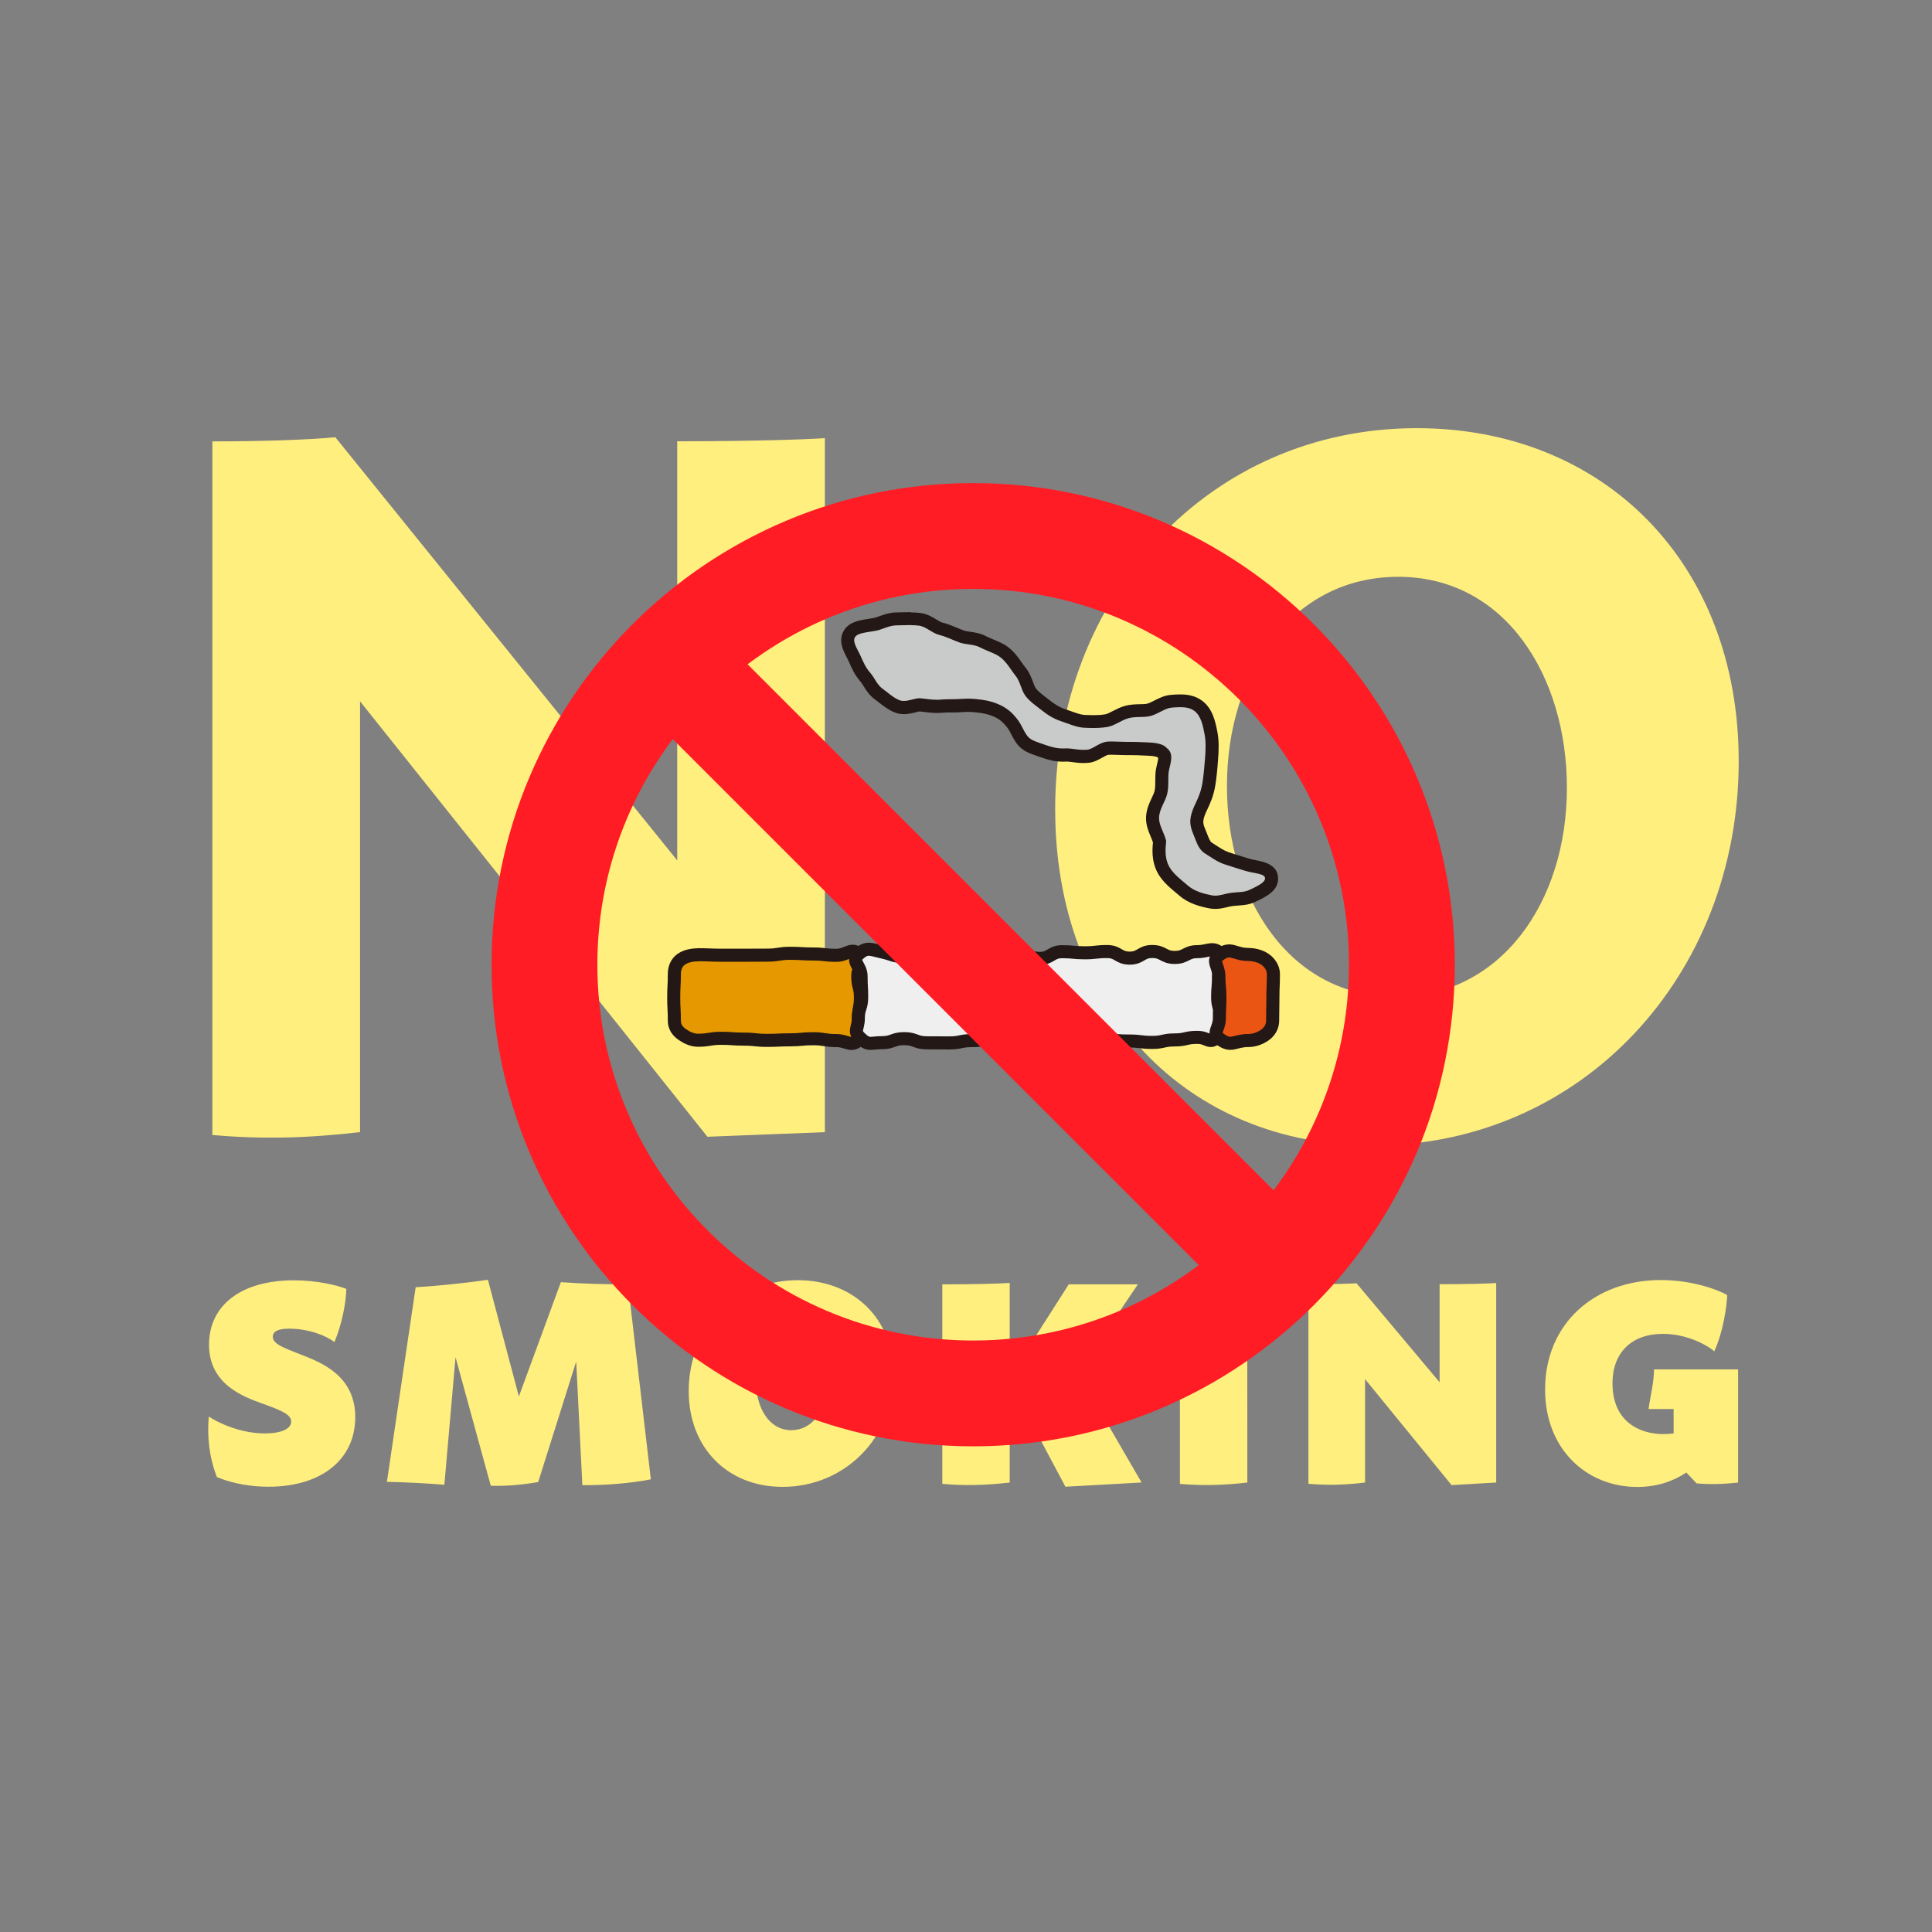 <?xml version="1.0" encoding="UTF-8"?>
<svg id="_レイヤー_2" data-name="レイヤー 2" xmlns="http://www.w3.org/2000/svg" viewBox="0 0 420 420">
  <defs>
    <style>
      .cls-1 {
        fill: #231815;
      }

      .cls-1, .cls-2, .cls-3, .cls-4, .cls-5, .cls-6, .cls-7, .cls-8 {
        stroke-width: 0px;
      }

      .cls-9 {
        stroke: #231815;
        stroke-linecap: round;
        stroke-linejoin: round;
        stroke-width: 2.84px;
      }

      .cls-9, .cls-10 {
        fill: none;
      }

      .cls-2 {
        fill: #c9caca;
      }

      .cls-10 {
        stroke: #ff1c24;
        stroke-miterlimit: 10;
        stroke-width: 23px;
      }

      .cls-3 {
        fill: gray;
      }

      .cls-4 {
        fill: #ea5514;
      }

      .cls-5 {
        fill: #e69800;
      }

      .cls-6 {
        fill: #ff1c24;
      }

      .cls-7 {
        fill: #efefef;
      }

      .cls-8 {
        fill: #ffef7f;
      }
    </style>
  </defs>
  <g id="design">
    <g>
      <rect class="cls-3" width="420" height="420"/>
      <g>
        <g>
          <path class="cls-8" d="M179.32,95.27v150.85l-25.53,1-75.52-94.66v93.65c-11.37,1.33-21.47,1.59-32.1.62V95.95c11.17,0,20.95-.35,26.73-.9l74.32,91.99v-54.91h0,0v-36.2c16.24,0,27.87-.39,32.1-.68Z"/>
          <path class="cls-8" d="M229.38,176.01c0-46.64,33.68-82.93,78.61-82.93,40.52,0,69.99,29.14,69.99,72.4,0,46.52-34.04,83.55-79.55,83.55-40.52,0-69.04-29.91-69.04-73.02ZM303.47,216.72c22.61,0,37.18-20.43,37.16-45.49.02-23.92-13.19-45.94-36.86-45.84-22.61.1-37.06,20.43-37.04,45.52-.02,24.25,13.54,45.81,36.74,45.81h0Z"/>
        </g>
        <g>
          <path class="cls-8" d="M47.15,321.1c-1.7-4.39-2.13-8.78-1.77-13.16,2.27,1.49,6.98,3.67,12.19,3.67,3.59,0,5.73-.99,5.73-2.57s-2.22-2.45-6.26-3.91c-4.06-1.47-11.6-4.16-11.6-12.79s7.03-14.01,18.46-14.01c5.01,0,9.41,1.07,11.39,1.87-.07,2.83-.88,7.52-2.59,11.56-1.7-1.35-5.52-2.92-9.86-2.92-2.39,0-3.54.62-3.54,1.76,0,1.55,2.28,2.38,6.18,3.9,4.24,1.65,11.75,4.5,11.75,13.58s-7.2,15.12-18.87,15.12c-5.39,0-9.35-1.3-11.21-2.1Z"/>
          <path class="cls-8" d="M126.6,322.87l-1.34-26.89-8.26,26.2c-3.5.62-6.91.91-10.31.81l-7.66-27.94-2.43,27.72c-4.17-.33-8.33-.54-12.49-.63l6.25-42.3c5.25-.34,10.48-.87,15.71-1.62l6.73,25.35,9.13-24.84c4.87.35,9.73.49,14.59.46l4.97,42.4c-4.37.85-9.39,1.28-14.9,1.28Z"/>
          <path class="cls-8" d="M149.72,302.37c0-13.68,10.35-24.07,23.68-24.07,11.95,0,20.84,8.14,20.84,20.59,0,13.59-10.51,24.34-24.13,24.34-11.95,0-20.39-8.48-20.39-20.85ZM179.59,301.1c0-5.33-2.65-10.5-7.68-10.5-4.42,0-7.56,4.06-7.55,9.81-.01,5.33,2.65,10.5,7.68,10.5,4.42,0,7.56-4.06,7.55-9.81Z"/>
          <path class="cls-8" d="M221.66,304.48h-2.16v17.81c-5.14.6-9.94.72-14.65.29v-43.37c7.41,0,12.71-.18,14.65-.31v16.35h2.6l10.24-16.05h15.03l-13.02,19.27,13.82,23.81-16.56.92-9.96-18.73Z"/>
          <path class="cls-8" d="M271.16,310.97v11.32c-5.14.6-9.94.72-14.65.29v-11.61l-.02-20.31v-11.45c7.41,0,12.71-.18,14.65-.31v11.75l.02,20.31Z"/>
          <path class="cls-8" d="M325.26,278.93v43.36l-9.7.56-18.81-23.04v22.48c-4.34.53-8.24.64-12.31.27v-43.37c4.75,0,8.71-.12,10.46-.21l18.06,21.51v-9.84h0,0v-11.47c6.23,0,10.68-.15,12.31-.26Z"/>
          <path class="cls-8" d="M377.85,297.68v24.61c-3.17.36-6.11.44-9.02.18l-2.24-2.36c-2.7,1.82-6.27,3.14-10.63,3.14-11.22,0-20.07-8.37-20.07-21.16,0-14.43,10.82-23.82,25.17-23.82,6.35,0,11.96,1.86,14.42,3.27-.1,2.42-.84,7.95-2.81,12.22-1.92-1.63-6.27-3.79-11.16-3.79-6.99,0-10.97,4.25-10.97,10.73,0,8.29,5.79,11.06,11.08,11.06.75,0,1.49-.05,2.21-.14v-5.31h-5.45c.4-2.87,1.19-5.81,1.19-8.62h18.28,0Z"/>
        </g>
        <g>
          <g>
            <g>
              <path class="cls-5" d="M151.75,207.57c-1.35,0-2.67.3-3.61.94-1.1.75-1.54,1.99-1.54,3.21,0,2.55-.14,2.55-.14,5.09s.14,2.55.14,5.09c0,1.23.6,2.22,1.7,2.98.94.64,2.1,1.26,3.45,1.26,2.5,0,2.5-.42,5-.42s2.5.18,5,.18,2.5.27,5,.27,2.5-.12,5-.12,2.5-.24,5-.24,2.5.4,5.01.4,3.19,1.52,5.03-.18c1.69-1.55-.16-2.32-.16-4.62s.42-2.3.42-4.6-.58-2.3-.58-4.6,2.09-3.16.4-4.72c-1.84-1.69-2.6.19-5.1.19s-2.5-.29-5-.29-2.5-.15-5-.15-2.5.4-5,.4-2.5.02-5,.02-2.5.01-5.01,0-2.5-.11-5.01-.11Z"/>
              <path class="cls-9" d="M151.75,207.57c-1.35,0-2.67.3-3.61.94-1.1.75-1.54,1.99-1.54,3.21,0,2.55-.14,2.55-.14,5.09s.14,2.55.14,5.09c0,1.23.6,2.22,1.7,2.98.94.64,2.1,1.26,3.45,1.26,2.5,0,2.5-.42,5-.42s2.5.18,5,.18,2.5.27,5,.27,2.5-.12,5-.12,2.5-.24,5-.24,2.5.4,5.01.4,3.19,1.52,5.03-.18c1.69-1.55-.16-2.32-.16-4.62s.42-2.3.42-4.6-.58-2.3-.58-4.6,2.09-3.16.4-4.72c-1.84-1.69-2.6.19-5.1.19s-2.5-.29-5-.29-2.5-.15-5-.15-2.5.4-5,.4-2.5.02-5,.02-2.5.01-5.01,0-2.5-.11-5.01-.11Z"/>
            </g>
            <g>
              <path class="cls-7" d="M186.61,207.44c-1.68,1.57.58,2.47.58,4.77s.13,2.3.13,4.6-.73,2.3-.73,4.6-1.2,2.71.48,4.29c1.78,1.68,2.15.97,4.6.97s2.45-.88,4.9-.88,2.45.91,4.9.91,2.45.02,4.9.02,2.45-.5,4.89-.5,2.45-.42,4.9-.42,2.45-.27,4.89-.27,2.45,1.21,4.9,1.21,2.45-.91,4.9-.91,2.45-.44,4.9-.44,2.45.78,4.9.78,2.45.14,4.9.14,2.45.3,4.9.3,2.45-.54,4.9-.54,2.45-.56,4.91-.56,2.58,1.6,4.37-.08c1.68-1.57.8-1.73.8-4.02s-.73-2.3-.73-4.6.2-2.3.2-4.6,2.19-3.28.51-4.86c-1.78-1.68-2.69-.47-5.13-.47s-2.45,1.26-4.9,1.26-2.45-1.29-4.9-1.29-2.45,1.44-4.9,1.44-2.45-1.43-4.89-1.43-2.45.27-4.9.27-2.45-.24-4.89-.24-2.45,1.46-4.9,1.46-2.45-1.2-4.9-1.2-2.45.96-4.9.96-2.45-.12-4.9-.12-2.45-.25-4.9-.25-2.45-.33-4.9-.33-2.45.52-4.9.52-2.37-.42-4.76-.96c-2.63-.59-3.42-1.2-5.21.48Z"/>
              <path class="cls-9" d="M186.61,207.44c-1.68,1.57.58,2.47.58,4.77s.13,2.3.13,4.6-.73,2.3-.73,4.6-1.2,2.71.48,4.29c1.78,1.68,2.15.97,4.6.97s2.45-.88,4.9-.88,2.45.91,4.9.91,2.45.02,4.9.02,2.45-.5,4.89-.5,2.45-.42,4.9-.42,2.45-.27,4.89-.27,2.45,1.21,4.9,1.21,2.45-.91,4.9-.91,2.45-.44,4.9-.44,2.45.78,4.9.78,2.45.14,4.9.14,2.45.3,4.9.3,2.45-.54,4.9-.54,2.45-.56,4.91-.56,2.58,1.6,4.37-.08c1.68-1.57.8-1.73.8-4.02s-.73-2.3-.73-4.6.2-2.3.2-4.6,2.19-3.28.51-4.86c-1.78-1.68-2.69-.47-5.13-.47s-2.45,1.26-4.9,1.26-2.45-1.29-4.9-1.29-2.45,1.44-4.9,1.44-2.45-1.43-4.89-1.43-2.45.27-4.9.27-2.45-.24-4.89-.24-2.45,1.46-4.9,1.46-2.45-1.2-4.9-1.2-2.45.96-4.9.96-2.45-.12-4.9-.12-2.45-.25-4.9-.25-2.45-.33-4.9-.33-2.45.52-4.9.52-2.37-.42-4.76-.96c-2.63-.59-3.42-1.2-5.21.48Z"/>
            </g>
            <g>
              <path class="cls-4" d="M271.37,207.49c-3.11,0-3.76-1.77-6.26.07-1.85,1.37-.14,2.35-.14,4.65s.23,2.3.23,4.6-.12,2.3-.12,4.6-1.7,3.12.15,4.49c2.5,1.85,3.03.3,6.14.3,1.35,0,2.61-.52,3.55-1.16,1.1-.75,1.74-1.9,1.74-3.13,0-2.55.06-2.55.06-5.09s.11-2.55.11-5.09c0-1.23-.75-2.45-1.85-3.2-.94-.64-2.25-1.03-3.6-1.03Z"/>
              <path class="cls-9" d="M271.37,207.49c-3.11,0-3.76-1.77-6.26.07-1.85,1.37-.14,2.35-.14,4.65s.23,2.3.23,4.6-.12,2.3-.12,4.6-1.7,3.12.15,4.49c2.5,1.85,3.03.3,6.14.3,1.35,0,2.61-.52,3.55-1.16,1.1-.75,1.74-1.9,1.74-3.13,0-2.55.06-2.55.06-5.09s.11-2.55.11-5.09c0-1.23-.75-2.45-1.85-3.2-.94-.64-2.25-1.03-3.6-1.03Z"/>
            </g>
          </g>
          <g>
            <path class="cls-2" d="M264.19,196.13c-.33,0-.65-.03-.96-.09-1.8-.34-4.09-.92-5.81-2.38l-.64-.54c-1.43-1.19-2.91-2.42-3.77-3.92-1.31-2.29-1.06-4.77-.94-5.96.01-.11.02-.21.03-.29-.16-.55-.38-1.1-.62-1.67-.47-1.14-.97-2.32-.91-3.65.06-1.41.62-2.61,1.12-3.67.28-.59.54-1.14.67-1.64.22-.85.22-1.78.22-2.68,0-.86,0-1.76.2-2.59l.06-.26c.49-2.04.53-2.61-.04-3.07-.07-.05-.14-.12-.22-.2-.16-.16-.66-.64-2.95-.72-.3-.01-.63-.03-.98-.04-.75-.04-1.63-.08-2.63-.08h-.88c-.68,0-1.34-.02-1.96-.04-.54-.02-1.06-.04-1.55-.04-.23,0-.46,0-.68.02-.66.03-1.33.41-2.04.82-.75.42-1.52.86-2.41.94-.32.03-.62.04-.92.04-.88,0-1.64-.1-2.32-.2-.5-.07-.93-.13-1.29-.13h-.16c-.25.02-.49.03-.73.03-1.54,0-2.72-.31-4.25-.84l-.73-.25c-1.56-.53-2.9-.98-3.81-2.11-.52-.65-.88-1.34-1.22-2-.32-.62-.62-1.21-1.05-1.74-.71-.89-1.46-1.74-2.83-2.45-1.16-.6-2.37-.98-3.83-1.19-1.11-.16-2.08-.24-2.98-.24-.4,0-.8.02-1.2.05-.79.07-1.58.07-2.34.08-.75,0-1.45,0-2.16.07-.33.03-.66.04-.99.04-1,0-1.94-.12-2.94-.24l-.7-.08s-.08,0-.11,0c-.33,0-.79.12-1.28.24-.65.16-1.39.35-2.16.35-.56,0-1.09-.1-1.56-.3-1.14-.48-2.16-1.27-3.05-1.98-.3-.23-.59-.46-.88-.68-.95-.69-1.54-1.64-2.07-2.48-.28-.44-.54-.86-.81-1.16-1.11-1.26-1.68-2.56-2.19-3.71l-.09-.22c-.16-.37-.36-.74-.54-1.1-.73-1.4-1.55-2.98-.63-4.43.82-1.29,2.46-1.54,4.2-1.81.44-.07.9-.14,1.35-.23.38-.08.84-.24,1.33-.42,1-.36,2.13-.77,3.45-.77h.26c.4,0,.81-.01,1.24-.03.48-.02.96-.03,1.46-.03.78,0,1.43.04,2.03.12,1.07.15,2.01.71,2.83,1.2.6.36,1.17.7,1.69.83,1.09.28,2.1.69,3.07,1.1.46.19.91.38,1.38.56.5.19,1.11.28,1.76.37.94.14,2,.29,2.98.81.58.31,1.21.57,1.82.82,1,.41,2.04.84,2.87,1.5,1.12.88,1.88,1.97,2.55,2.93.28.4.55.79.83,1.13.76.91,1.15,1.95,1.49,2.87.24.63.46,1.23.75,1.63.63.87,1.56,1.58,2.54,2.33.29.22.58.45.87.68.87.69,2.08,1.55,3.81,2.12.41.13.82.28,1.23.43,1.15.42,2.24.81,3.21.86.63.03,1.27.05,1.92.05,1.09,0,2.01-.06,2.81-.19.7-.11,1.43-.49,2.21-.89.71-.37,1.45-.75,2.26-.98,1.01-.29,2.03-.31,2.93-.33.75-.02,1.45-.03,2-.19.62-.18,1.2-.48,1.83-.8.93-.48,1.89-.97,3-1.05.55-.04,1.23-.09,1.89-.09,1.08,0,2.68.12,4,1.14,1.85,1.42,2.32,3.89,2.71,5.88.37,1.89.26,3.87.12,5.74-.17,2.3-.37,4.1-.6,5.49-.34,2.04-1.04,3.53-1.6,4.73-.19.41-.37.79-.51,1.16-.79,2.02-.58,2.88.17,4.64.11.26.21.52.32.79.41,1.06.77,1.98,1.51,2.44.27.17.55.35.84.54,1,.65,2.03,1.32,3.03,1.67,1.07.37,2.15.7,3.15,1.01l1.28.4c.62.2,1.28.32,1.92.45,1.58.31,3.55.69,3.54,2.59,0,1.84-2.11,2.81-4.33,3.84-1,.46-2.06.53-3.08.6-.43.03-.87.05-1.31.12-.38.05-.77.15-1.19.25-.73.18-1.49.36-2.33.36h0Z"/>
            <path class="cls-1" d="M197.97,135.9c.61,0,1.23.03,1.84.11,1.49.21,2.82,1.62,4.36,2.01,1.48.37,2.85,1.06,4.3,1.61,1.45.55,3.21.38,4.57,1.1,1.61.85,3.35,1.29,4.48,2.19,1.42,1.12,2.24,2.73,3.17,3.86,1.12,1.34,1.29,3.2,2.19,4.43.96,1.32,2.37,2.23,3.68,3.27,1.12.89,2.45,1.77,4.25,2.36,1.62.53,3.24,1.28,4.81,1.36.65.03,1.32.06,1.99.06,1.04,0,2.07-.05,3.04-.21,1.64-.26,3.1-1.47,4.63-1.91,1.64-.46,3.46-.09,4.94-.52,1.71-.5,3.08-1.69,4.54-1.8.59-.04,1.2-.09,1.79-.09,1.16,0,2.26.17,3.13.84,1.41,1.09,1.82,3.14,2.18,5.02.33,1.69.24,3.55.1,5.36-.15,1.96-.33,3.86-.58,5.36-.42,2.55-1.48,4.18-2.03,5.6-.95,2.44-.66,3.71.18,5.71.6,1.43,1.01,3.02,2.38,3.88,1.27.8,2.68,1.84,4.17,2.35,1.56.53,3.13.99,4.46,1.41,2.14.67,4.47.6,4.47,1.69,0,.93-1.8,1.76-3.51,2.56-1.14.52-2.53.39-4,.6-1.13.16-2.21.6-3.32.6-.23,0-.46-.02-.7-.06-1.97-.38-3.81-.92-5.16-2.07-1.49-1.26-3.24-2.58-4.09-4.08-1.41-2.46-.62-5.34-.73-5.75-.47-1.83-1.6-3.41-1.53-5.05.08-1.86,1.34-3.42,1.74-5.01.49-1.89.08-3.83.43-5.3.5-2.09.94-3.64-.47-4.76-.3-.24-.79-1.12-4.01-1.23-.95-.03-2.16-.12-3.66-.12-.16,0-.33,0-.5,0-.13,0-.25,0-.38,0-1.27,0-2.45-.09-3.51-.09-.26,0-.51,0-.75.02-1.8.09-3.21,1.65-4.5,1.77-.27.02-.54.03-.8.03-1.43,0-2.61-.32-3.61-.32-.08,0-.16,0-.24,0-.22.01-.44.02-.65.02-1.38,0-2.43-.29-3.78-.76-1.8-.63-3.15-.97-3.9-1.91-.89-1.11-1.27-2.49-2.27-3.74-.74-.93-1.65-1.98-3.28-2.83-1.46-.76-2.9-1.14-4.28-1.34-1.07-.15-2.13-.25-3.18-.25-.44,0-.88.02-1.32.05-1.48.13-2.98.02-4.49.15-.29.03-.58.04-.87.04-1.14,0-2.25-.17-3.48-.31-.09-.01-.18-.02-.28-.02-1.04,0-2.28.59-3.45.59-.35,0-.69-.05-1.01-.19-1.32-.55-2.51-1.67-3.64-2.49-1.19-.87-1.75-2.42-2.64-3.43-1.03-1.17-1.54-2.41-2.05-3.56-.71-1.61-1.91-3.19-1.27-4.2.62-.98,2.67-1.02,4.63-1.41,1.31-.26,2.81-1.16,4.51-1.16.02,0,.04,0,.06,0,.07,0,.13,0,.2,0,.85,0,1.76-.06,2.69-.06M197.97,133.07h0c-.51,0-1.01.02-1.5.03-.41.01-.81.03-1.19.03h-.16s-.09,0-.09,0c-1.56,0-2.88.47-3.93.85-.44.16-.85.31-1.13.36-.43.09-.87.15-1.29.22-1.89.29-4.03.62-5.19,2.46-1.35,2.14-.2,4.37.57,5.85.19.36.36.7.5,1.02l.09.21c.52,1.18,1.16,2.65,2.42,4.08.19.22.42.59.67.98.56.9,1.26,2.02,2.44,2.87.27.2.55.42.84.64.96.76,2.06,1.61,3.38,2.17.65.27,1.36.41,2.11.41.95,0,1.81-.22,2.51-.39.3-.08.75-.19.92-.2l.66.08c.99.12,2.02.25,3.11.25.38,0,.75-.02,1.12-.05.65-.06,1.33-.06,2.04-.06.79,0,1.6,0,2.45-.08.34-.03.7-.04,1.07-.04.83,0,1.73.07,2.77.22,1.29.19,2.37.52,3.38,1.04,1.13.59,1.74,1.29,2.38,2.08.34.42.6.93.9,1.51.36.69.76,1.47,1.37,2.23,1.16,1.45,2.77,2,4.46,2.57.23.08.47.16.72.25,1.62.57,2.98.92,4.71.92.26,0,.53,0,.81-.02h.07c.26,0,.67.05,1.1.11.68.09,1.54.21,2.51.21.35,0,.71-.02,1.05-.05,1.19-.11,2.14-.65,2.98-1.12.51-.29,1.09-.62,1.41-.63.2-.01.4-.01.61-.01.48,0,.98.02,1.5.04.64.02,1.3.05,2.01.05.14,0,.28,0,.42,0,.15,0,.31,0,.46,0,.96,0,1.81.04,2.56.08.36.02.7.03,1,.04,1.36.05,1.88.25,1.99.3l.02.02c.07.07.14.14.21.19-.02.38-.2,1.15-.34,1.73l-.06.26c-.24,1-.24,1.97-.24,2.92,0,.85,0,1.65-.18,2.33-.09.37-.33.86-.57,1.39-.53,1.12-1.19,2.51-1.26,4.21-.07,1.64.51,3.03,1.02,4.25.18.44.36.87.49,1.27,0,0,0,0,0,0-.13,1.23-.42,4.12,1.12,6.8.99,1.73,2.64,3.1,4.09,4.31.21.18.42.35.63.53,1.97,1.67,4.49,2.31,6.46,2.69.4.08.81.11,1.23.11,1.01,0,1.89-.21,2.66-.4.38-.09.74-.18,1.05-.22.38-.05.78-.08,1.21-.11,1.1-.07,2.34-.15,3.59-.72,2.41-1.11,5.15-2.38,5.16-5.12,0-3.08-3.17-3.69-4.69-3.99-.6-.12-1.22-.24-1.76-.41-.41-.13-.84-.26-1.29-.4-1.02-.31-2.07-.64-3.11-.99-.84-.29-1.79-.91-2.72-1.51-.29-.19-.58-.38-.86-.55-.34-.22-.64-.96-.95-1.76-.11-.28-.22-.55-.33-.82-.62-1.48-.78-1.97-.15-3.57.12-.31.28-.66.48-1.07.57-1.21,1.34-2.87,1.71-5.1.24-1.43.44-3.27.61-5.62.15-1.96.26-4.05-.14-6.11-.41-2.1-.97-4.98-3.24-6.73-1.66-1.28-3.57-1.43-4.86-1.43-.72,0-1.43.05-2,.1-1.39.11-2.53.69-3.54,1.2-.56.29-1.09.56-1.58.7-.37.11-.99.12-1.64.13-.99.02-2.1.04-3.29.38-.95.27-1.79.7-2.53,1.08-.67.35-1.31.68-1.78.75-.73.12-1.57.17-2.59.17-.55,0-1.16-.02-1.85-.05-.76-.04-1.75-.4-2.8-.77-.42-.15-.84-.3-1.27-.44-1.51-.5-2.59-1.27-3.37-1.89-.3-.23-.6-.46-.89-.69-.9-.69-1.75-1.33-2.26-2.03-.18-.25-.38-.78-.57-1.29-.36-.97-.81-2.18-1.73-3.28-.23-.28-.49-.65-.76-1.04-.69-.99-1.55-2.21-2.83-3.23-.99-.78-2.12-1.25-3.21-1.7-.61-.25-1.18-.49-1.7-.76-1.19-.63-2.44-.81-3.44-.96-.57-.08-1.11-.16-1.47-.3-.45-.17-.9-.35-1.34-.54-1.02-.43-2.08-.87-3.27-1.17-.31-.08-.82-.38-1.3-.67-.89-.54-2-1.2-3.36-1.39-.67-.09-1.38-.14-2.23-.14h0Z"/>
          </g>
        </g>
        <g>
          <path class="cls-6" d="M211.56,128.02c45.05,0,81.7,36.65,81.7,81.7s-36.65,81.7-81.7,81.7-81.7-36.65-81.7-81.7,36.65-81.7,81.7-81.7M211.56,105.02c-57.82,0-104.7,46.88-104.7,104.7s46.88,104.7,104.7,104.7,104.7-46.88,104.7-104.7-46.88-104.7-104.7-104.7h0Z"/>
          <line class="cls-10" x1="145.7" y1="143.86" x2="277.42" y2="275.58"/>
        </g>
      </g>
    </g>
  </g>
</svg>